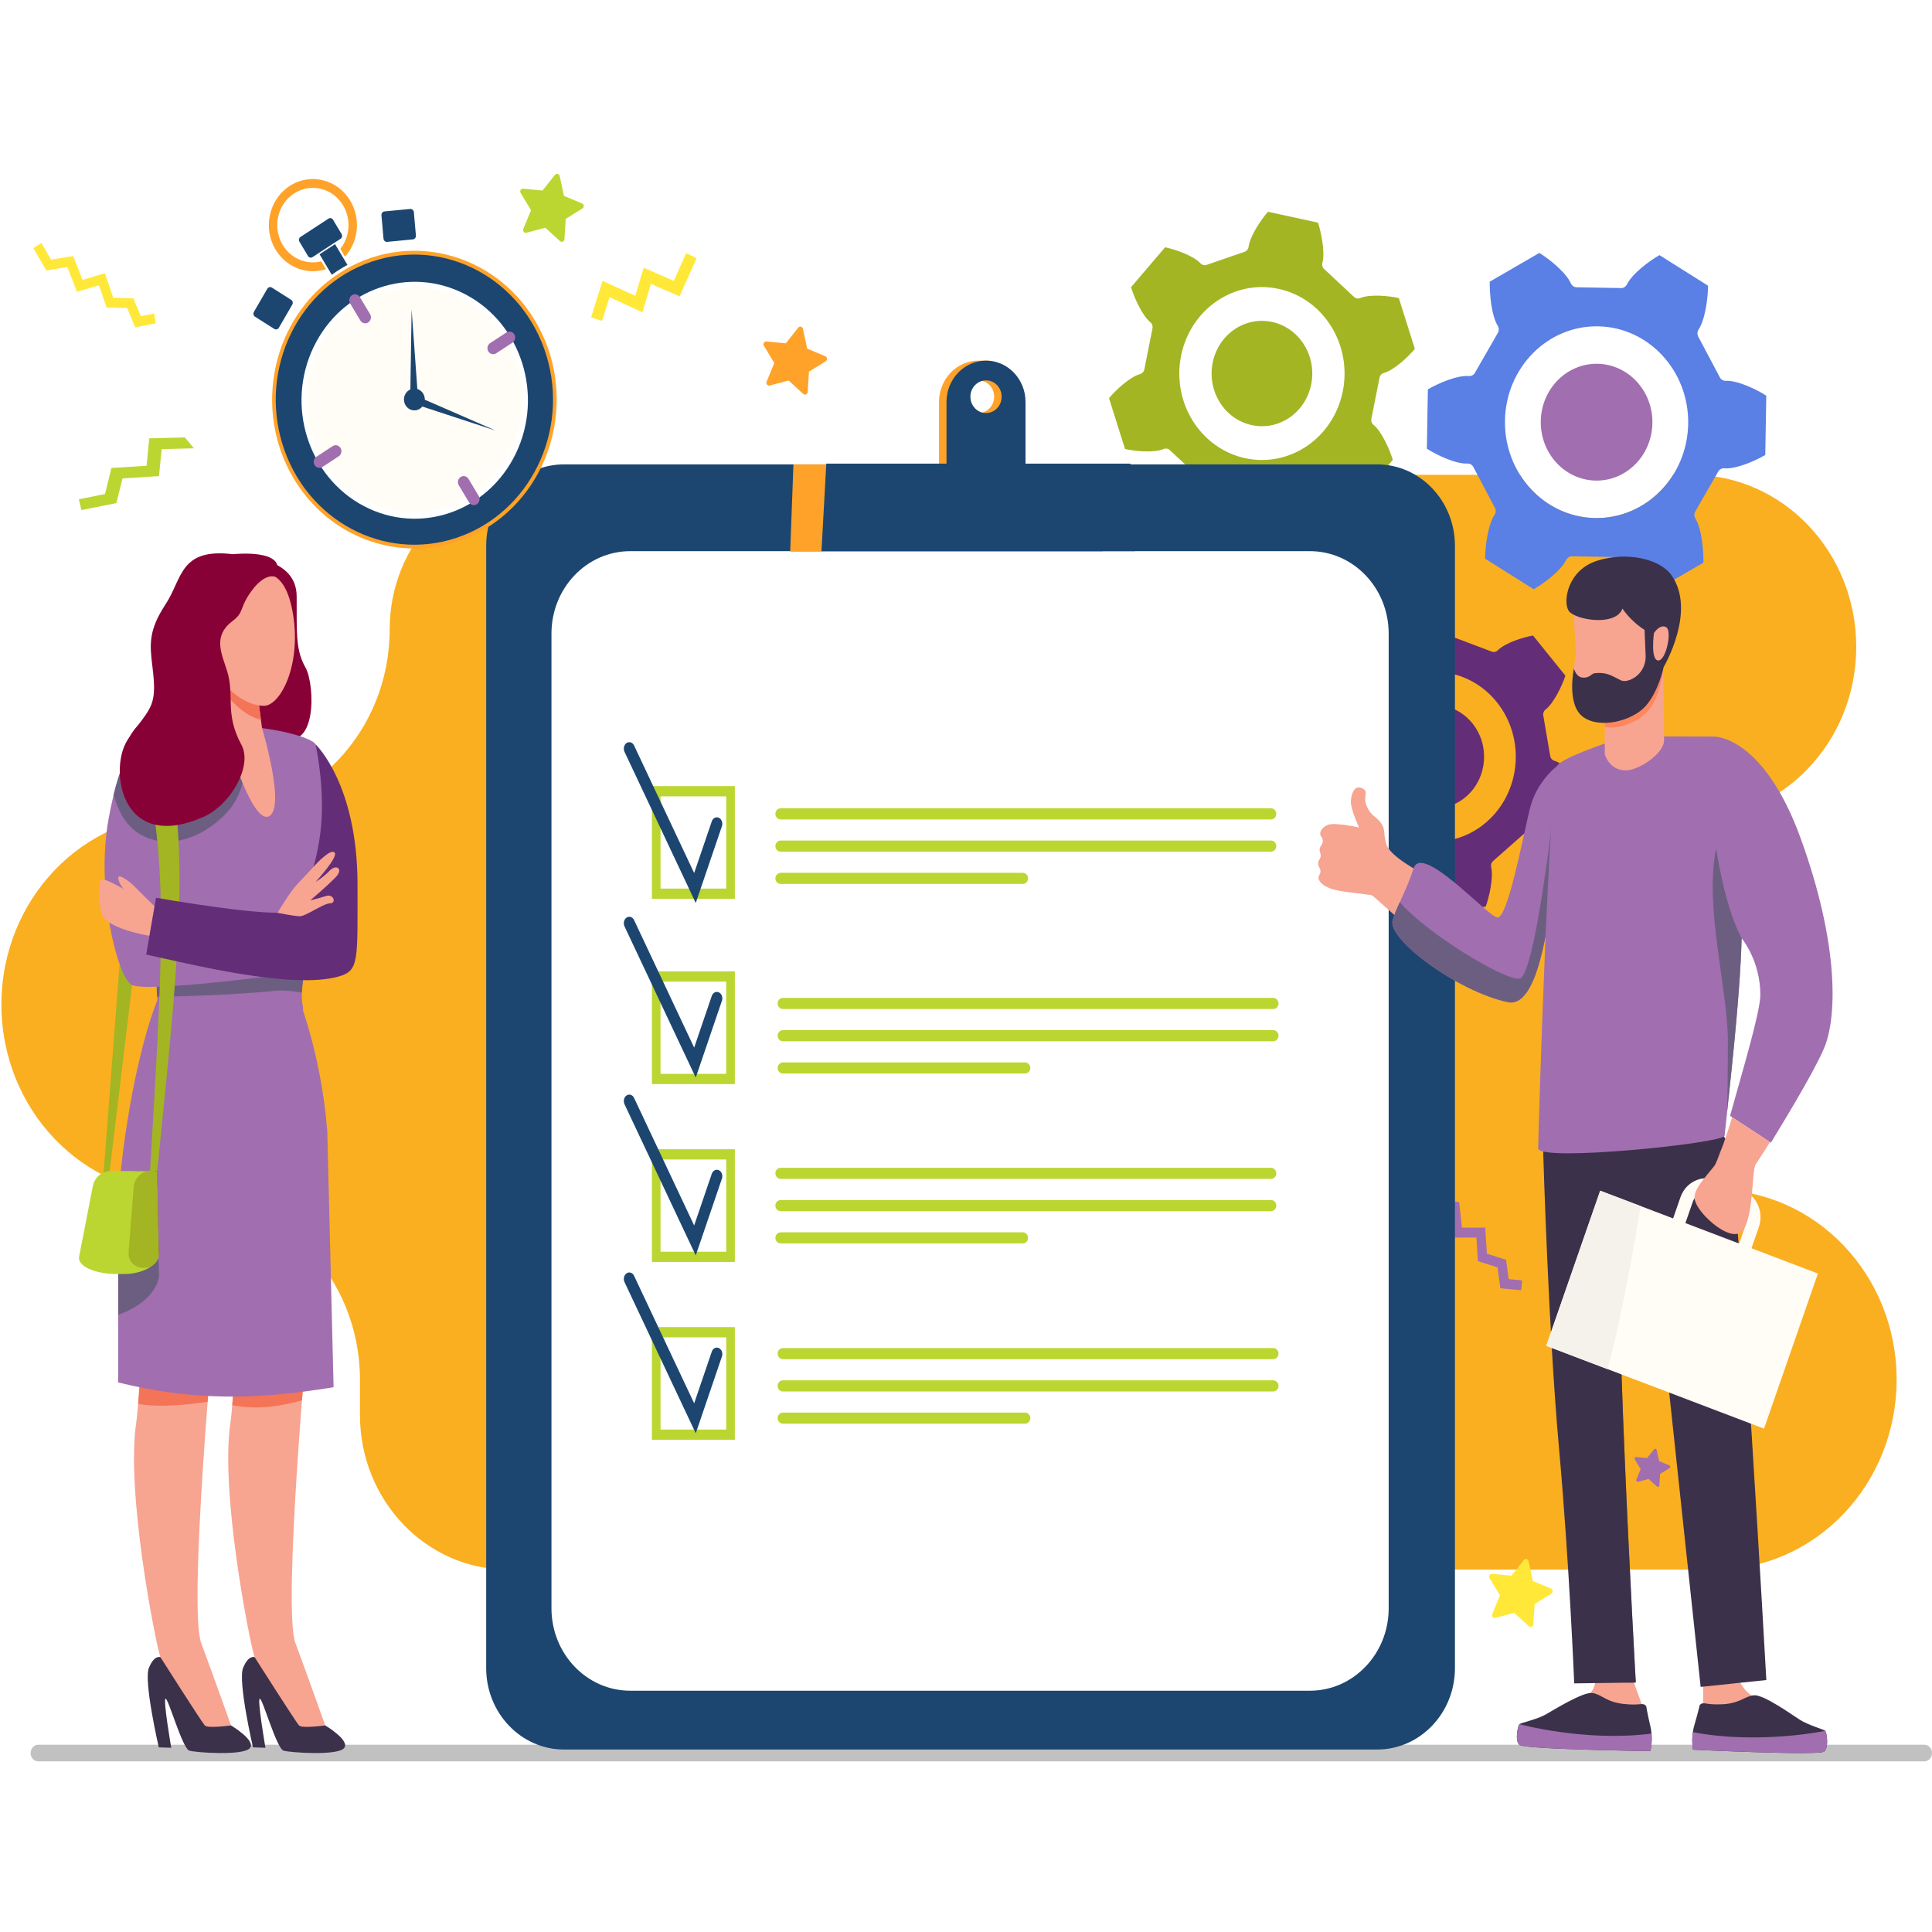 <svg width="1080" height="1080" viewBox="0 0 1080 1080" fill="none" xmlns="http://www.w3.org/2000/svg">
<rect x="0" y="0" width="1080" height="1080" fill="#333333" stroke="none"/>
<g clip-path="url(#clip0_272_1551)">
<rect width="1080" height="1080" fill="white"/>
<path d="M359.134 174.553L340.715 166.112L336.531 179.418L330.438 177.32L336.827 157.002L355.135 165.392L359.805 149.652L376.654 157L383.579 141.516L389.389 144.361L379.86 165.67L363.842 158.684L359.134 174.553Z" fill="#FFE838"/>
<path d="M880.319 564.448V550.697C880.319 501.042 898.268 457.771 945.724 457.771C996.492 457.771 1037.65 414.709 1037.65 361.589C1037.65 308.469 996.492 265.406 945.724 265.406H300.421C254.811 265.406 217.835 304.096 217.835 351.821C217.835 409.013 173.525 455.377 118.865 455.377H102.244C46.211 455.377 0.789 502.905 0.789 561.534C0.789 620.163 46.211 667.691 102.244 667.691C156.904 667.691 201.214 714.055 201.214 771.248V790.99C201.214 838.715 238.19 877.405 283.8 877.405H958.768C1014.8 877.405 1060.22 829.877 1060.22 771.248V771.145C1060.22 712.573 1014.84 665.091 958.867 665.091C904.153 665.09 880.319 621.698 880.319 564.448Z" fill="#FAAF20"/>
<path d="M547.002 201.594C534.804 201.594 524.914 211.941 524.914 224.705V259.324H569.088V224.705C569.088 213.216 562.177 201.594 551.543 201.594C550.322 201.594 548.22 201.594 547.002 201.594ZM547.002 230.9C542.181 230.9 538.273 226.812 538.273 221.767C538.273 216.723 542.181 212.635 547.002 212.635C551.822 212.635 555.73 216.724 555.73 221.767C555.729 226.812 551.822 230.9 547.002 230.9Z" fill="#FFA229"/>
<path d="M714.826 161.488C689.852 156.061 665.401 172.843 660.213 198.975C655.025 225.106 671.065 250.691 696.039 256.119C721.013 261.548 745.464 244.764 750.652 218.632C755.841 192.501 739.8 166.917 714.826 161.488Z" fill="white"/>
<path d="M943.69 236.953C944.19 207.36 921.669 182.946 893.386 182.423C865.103 181.899 841.771 205.466 841.27 235.059C840.77 264.652 863.293 289.066 891.575 289.589C919.858 290.113 943.19 266.546 943.69 236.953Z" fill="white"/>
<path d="M1075.72 975.32H21.375C19.013 975.32 17.098 977.403 17.098 979.972C17.098 982.541 19.013 984.623 21.375 984.623H1075.72C1078.08 984.623 1080 982.541 1080 979.972C1080 977.403 1078.08 975.32 1075.72 975.32Z" fill="#C1C1C1"/>
<path d="M866.583 422.64C866.795 423.88 867.663 424.888 868.818 425.238C874.489 426.954 882.116 434.614 885.551 438.98L876.02 466.6C870.712 467.663 860.166 468.457 854.757 465.988C853.654 465.485 852.371 465.68 851.451 466.492L834.588 481.375C833.668 482.186 833.269 483.477 833.556 484.7C834.971 490.695 832.445 501.437 830.549 506.732L802.923 511.907C799.388 507.628 793.459 498.47 792.798 492.332C792.663 491.082 791.86 490.016 790.728 489.589L769.978 481.749C768.848 481.323 767.578 481.605 766.71 482.478C762.455 486.758 752.302 489.839 746.971 490.769L728.876 468.322C730.65 462.981 735.265 453.028 740.014 449.36C740.981 448.613 741.462 447.352 741.25 446.113L737.363 423.391C737.151 422.153 736.282 421.144 735.127 420.795C729.456 419.078 721.83 411.418 718.395 407.053L727.926 379.432C733.234 378.369 743.779 377.575 749.189 380.044C750.292 380.547 751.575 380.352 752.495 379.541L769.358 364.657C770.278 363.846 770.678 362.554 770.389 361.333C768.975 355.337 771.501 344.594 773.397 339.299L801.023 334.125C804.557 338.403 810.487 347.562 811.149 353.699C811.283 354.95 812.086 356.015 813.217 356.443L833.968 364.281C835.099 364.709 836.367 364.426 837.234 363.554C841.49 359.274 851.644 356.192 856.975 355.263L875.07 377.709C873.295 383.051 868.681 393.004 863.932 396.672C862.964 397.419 862.484 398.68 862.696 399.918L866.583 422.64ZM823.1 404.369C813.258 392.159 795.82 390.611 784.153 400.909C772.484 411.207 771.004 429.453 780.846 441.662C790.688 453.871 808.126 455.42 819.794 445.121C831.463 434.824 832.943 416.578 823.1 404.369ZM836.65 392.409C820.496 372.37 791.875 369.828 772.723 386.731C753.572 403.635 751.141 433.581 767.295 453.621C783.45 473.66 812.071 476.202 831.224 459.298C850.375 442.396 852.805 412.449 836.65 392.409Z" fill="#642D78"/>
<path d="M756.952 166.023C757.865 166.876 759.167 167.113 760.303 166.633C765.875 164.28 776.585 165.4 781.958 166.638L790.912 195.028C787.299 199.369 779.33 206.94 773.514 208.519C772.329 208.841 771.418 209.841 771.169 211.096L766.601 234.105C766.352 235.36 766.806 236.656 767.77 237.446C772.505 241.319 776.933 251.584 778.594 257.072L759.574 279.381C754.174 278.278 743.925 274.842 739.709 270.361C738.85 269.447 737.566 269.123 736.404 269.524L715.077 276.889C713.913 277.291 713.067 278.351 712.896 279.62C712.057 285.847 705.775 294.991 702.064 299.241L674.089 293.161C672.302 287.716 670.021 276.709 671.622 270.649C671.948 269.414 671.576 268.088 670.661 267.235L653.902 251.592C652.988 250.739 651.687 250.502 650.552 250.982C644.979 253.335 634.269 252.216 628.896 250.978L619.941 222.588C623.554 218.247 631.523 210.676 637.339 209.096C638.525 208.775 639.436 207.775 639.685 206.519L644.253 183.51C644.502 182.256 644.048 180.959 643.082 180.17C638.349 176.297 633.921 166.033 632.26 160.545L651.28 138.235C656.68 139.338 666.929 142.775 671.145 147.255C672.004 148.168 673.287 148.494 674.45 148.092L695.778 140.727C696.941 140.325 697.787 139.264 697.958 137.995C698.797 131.77 705.078 122.624 708.79 118.375L736.765 124.456C738.551 129.9 740.833 140.907 739.232 146.967C738.906 148.202 739.278 149.527 740.193 150.38L756.952 166.023ZM711.151 179.981C695.935 176.673 681.038 186.899 677.877 202.82C674.717 218.741 684.49 234.328 699.706 237.635C714.921 240.943 729.818 230.718 732.979 214.797C736.139 198.875 726.367 183.287 711.151 179.981ZM714.822 161.492C689.848 156.064 665.396 172.847 660.208 198.978C655.021 225.11 671.06 250.695 696.034 256.123C721.008 261.551 745.46 244.767 750.648 218.636C755.837 192.505 739.796 166.921 714.822 161.492Z" fill="#A3B523"/>
<path d="M964.695 212.876C963.338 212.943 962.059 212.197 961.401 210.955L949.33 188.158C948.673 186.915 948.746 185.385 949.519 184.217C953.316 178.486 954.779 166.091 954.814 159.708L927.659 142.625C922.286 145.652 912.511 152.818 909.454 159.015C908.832 160.278 907.575 161.064 906.217 161.039L881.314 160.578C879.956 160.553 878.727 159.72 878.147 158.436C875.303 152.13 865.775 144.607 860.509 141.383L832.793 157.449C832.611 163.831 833.656 176.273 837.256 182.14C837.99 183.335 838.011 184.867 837.312 186.085L824.479 208.42C823.78 209.639 822.476 210.336 821.123 210.219C814.481 209.644 803.491 214.516 798.19 217.677L797.629 250.825C802.82 254.179 813.639 259.455 820.296 259.126C821.653 259.059 822.933 259.805 823.591 261.047L835.661 283.844C836.319 285.087 836.245 286.617 835.471 287.785C831.675 293.515 830.211 305.91 830.177 312.295L857.332 329.376C862.705 326.349 872.481 319.183 875.536 312.987C876.158 311.724 877.416 310.938 878.773 310.963L903.677 311.424C905.034 311.449 906.264 312.281 906.844 313.566C909.689 319.872 919.216 327.395 924.483 330.618L952.199 314.552C952.38 308.17 951.336 295.729 947.736 289.862C947.002 288.666 946.979 287.134 947.68 285.916L960.512 263.581C961.212 262.363 962.516 261.666 963.868 261.782C970.51 262.357 981.501 257.485 986.802 254.325L987.363 221.177C982.17 217.822 971.352 212.547 964.695 212.876ZM943.705 236.949C943.204 266.542 919.873 290.108 891.59 289.584C863.308 289.061 840.785 264.647 841.285 235.054C841.785 205.461 865.117 181.895 893.401 182.418C921.683 182.942 944.205 207.356 943.705 236.949Z" fill="#5A7FE5"/>
<path d="M893.054 203.357C875.822 203.038 861.607 217.396 861.302 235.425C860.996 253.455 874.718 268.329 891.95 268.648C909.181 268.967 923.397 254.609 923.702 236.579C924.006 218.549 910.284 203.675 893.054 203.357Z" fill="#A16EB0"/>
<path d="M75.576 182.964L71.052 172.184L59.581 171.921L55.327 159.462L43.026 163.124L37.622 149.256L25.898 151.166L18.613 138.713L23.118 135.828L28.564 145.139L40.937 143.123L46.131 156.454L58.638 152.731L63.332 166.479L74.534 166.737L78.727 176.728L86.117 175.288L87.084 180.72L75.576 182.964Z" fill="#FFE838"/>
<path d="M838.708 720.152L837.144 708.493L826.171 704.987L825.304 691.789L812.514 691.825L810.904 676.944L799.124 675.459L795.336 661.406L800.42 659.906L803.251 670.413L815.682 671.981L817.23 686.285L830.234 686.248L831.191 700.812L841.907 704.237L843.356 715.043L850.843 715.751L850.367 721.256L838.708 720.152Z" fill="#A16EB0"/>
<path d="M926.213 830.97L921.613 826.756L915.688 828.331C915.012 828.51 914.433 827.803 914.708 827.133L917.117 821.254L913.854 815.844C913.482 815.228 913.947 814.433 914.64 814.499L920.729 815.08L924.636 810.161C925.082 809.601 925.948 809.818 926.102 810.529L927.456 816.766L933.134 819.136C933.781 819.406 933.851 820.335 933.253 820.708L928.002 823.983L927.603 830.367C927.559 831.092 926.737 831.449 926.213 830.97Z" fill="#A16EB0"/>
<path d="M313.042 134.8L304.849 127.295L294.297 130.101C293.094 130.421 292.064 129.159 292.553 127.967L296.843 117.495L291.031 107.861C290.369 106.763 291.197 105.348 292.432 105.466L303.276 106.499L310.237 97.738C311.03 96.74 312.572 97.126 312.847 98.392L315.259 109.502L325.372 113.722C326.524 114.203 326.649 115.857 325.584 116.522L316.231 122.355L315.521 133.724C315.439 135.019 313.975 135.655 313.042 134.8Z" fill="#BBD631"/>
<path d="M449.03 220.213L440.838 212.707L430.285 215.513C429.083 215.833 428.052 214.571 428.541 213.379L432.831 202.908L427.019 193.273C426.357 192.176 427.186 190.761 428.42 190.879L439.264 191.912L446.225 183.152C447.018 182.154 448.56 182.54 448.835 183.806L451.246 194.916L461.36 199.137C462.512 199.618 462.638 201.271 461.572 201.936L452.219 207.769L451.508 219.138C451.428 220.432 449.963 221.068 449.03 220.213Z" fill="#FFA229"/>
<path d="M854.683 909.112L846.491 901.607L835.938 904.413C834.736 904.732 833.705 903.471 834.194 902.279L838.484 891.807L832.672 882.173C832.01 881.075 832.837 879.659 834.072 879.778L844.916 880.812L851.877 872.05C852.67 871.053 854.212 871.439 854.487 872.704L856.899 883.815L867.013 888.035C868.166 888.515 868.291 890.169 867.225 890.833L857.872 896.667L857.161 908.036C857.081 909.332 855.615 909.967 854.683 909.112Z" fill="#FFE838"/>
<path d="M103.339 244.516L83.449 245.033L81.925 260.362L62.316 261.587L58.682 276.174L44.074 279.071L45.495 285.125L65.032 281.251L68.476 267.427L88.875 266.154L90.373 251.077L108.398 250.609L103.339 244.516Z" fill="#BBD631"/>
<path d="M813.323 305.117V932.473C813.323 957.614 793.844 977.996 769.816 977.996H315.289C291.261 977.996 271.781 957.614 271.781 932.473V305.117C271.781 279.975 291.261 259.594 315.289 259.594H769.816C793.844 259.594 813.323 279.975 813.323 305.117Z" fill="#1C4670"/>
<path d="M776.28 354.188V899.032C776.28 924.485 756.56 945.119 732.235 945.119H352.315C327.989 945.119 308.27 924.485 308.27 899.032V354.188C308.27 328.735 327.989 308.102 352.315 308.102H732.235C756.56 308.101 776.28 328.735 776.28 354.188Z" fill="white"/>
<path d="M364.418 502.453H410.789V439.437H364.418V502.453Z" fill="#BBD631"/>
<path d="M405.965 496.724V445.164H369.254V496.724H405.965Z" fill="white"/>
<path d="M350.287 415.337C351.762 414.359 353.625 414.985 354.449 416.734L388.042 488.029L397.885 459.151C398.519 457.293 400.301 456.395 401.867 457.147C403.434 457.898 404.19 460.013 403.556 461.87L388.928 504.785L349.107 420.274C348.284 418.524 348.812 416.314 350.287 415.337Z" fill="#1C4670"/>
<path d="M364.418 606.023H410.789V543.008H364.418V606.023Z" fill="#BBD631"/>
<path d="M405.953 600.295V548.734H369.242V600.295H405.953Z" fill="white"/>
<path d="M350.287 512.931C351.762 511.952 353.625 512.579 354.449 514.328L388.042 585.622L397.885 556.744C398.519 554.887 400.301 553.988 401.867 554.74C403.434 555.491 404.19 557.606 403.556 559.464L388.928 602.379L349.107 517.867C348.284 516.118 348.812 513.909 350.287 512.931Z" fill="#1C4670"/>
<path d="M364.418 705.445H410.789V642.429H364.418V705.445Z" fill="#BBD631"/>
<path d="M405.965 699.716V648.156H369.254V699.716H405.965Z" fill="white"/>
<path d="M350.287 612.353C351.762 611.374 353.625 612.001 354.449 613.75L388.042 685.044L397.885 656.165C398.519 654.308 400.301 653.409 401.867 654.162C403.434 654.913 404.19 657.028 403.556 658.885L388.928 701.8L349.107 617.288C348.284 615.54 348.812 613.33 350.287 612.353Z" fill="#1C4670"/>
<path d="M364.418 804.867H410.789V741.85H364.418V804.867Z" fill="#BBD631"/>
<path d="M405.965 799.138V747.578H369.254V799.138H405.965Z" fill="white"/>
<path d="M350.287 711.774C351.762 710.796 353.625 711.423 354.449 713.172L388.042 784.466L397.885 755.588C398.519 753.731 400.301 752.833 401.867 753.584C403.434 754.336 404.19 756.45 403.556 758.308L388.928 801.223L349.107 716.711C348.284 714.962 348.812 712.752 350.287 711.774Z" fill="#1C4670"/>
<path d="M710.482 458.061H436.413C434.772 458.061 433.441 456.669 433.441 454.953C433.441 453.235 434.772 451.844 436.413 451.844H710.483C712.123 451.844 713.454 453.235 713.454 454.953C713.453 456.67 712.123 458.061 710.482 458.061Z" fill="#BBD631"/>
<path d="M710.482 476.093H436.413C434.772 476.093 433.441 474.701 433.441 472.984C433.441 471.267 434.772 469.875 436.413 469.875H710.483C712.123 469.875 713.454 471.267 713.454 472.984C713.453 474.701 712.123 476.093 710.482 476.093Z" fill="#BBD631"/>
<path d="M571.724 487.914H436.541C434.989 487.914 433.603 489.101 433.455 490.718C433.286 492.572 434.676 494.132 436.413 494.132H571.723C573.364 494.132 574.694 492.74 574.694 491.023C574.694 489.306 573.365 487.914 571.724 487.914Z" fill="#BBD631"/>
<path d="M711.735 564.045H437.666C436.026 564.045 434.695 562.653 434.695 560.936C434.695 559.219 436.026 557.828 437.666 557.828H711.735C713.376 557.828 714.706 559.219 714.706 560.936C714.706 562.653 713.376 564.045 711.735 564.045Z" fill="#BBD631"/>
<path d="M711.735 582.078H437.666C436.026 582.078 434.695 580.686 434.695 578.969C434.695 577.251 436.026 575.859 437.666 575.859H711.735C713.376 575.859 714.706 577.251 714.706 578.969C714.706 580.686 713.376 582.078 711.735 582.078Z" fill="#BBD631"/>
<path d="M572.978 593.898H437.795C436.243 593.898 434.857 595.085 434.709 596.702C434.54 598.557 435.93 600.117 437.667 600.117H572.977C574.617 600.117 575.948 598.725 575.948 597.007C575.949 595.291 574.619 593.898 572.978 593.898Z" fill="#BBD631"/>
<path d="M710.482 659.015H436.413C434.772 659.015 433.441 657.622 433.441 655.906C433.441 654.188 434.772 652.797 436.413 652.797H710.483C712.123 652.797 713.454 654.188 713.454 655.906C713.453 657.622 712.123 659.015 710.482 659.015Z" fill="#BBD631"/>
<path d="M710.482 677.047H436.413C434.772 677.047 433.441 675.655 433.441 673.937C433.441 672.221 434.772 670.828 436.413 670.828H710.483C712.123 670.828 713.454 672.221 713.454 673.937C713.453 675.655 712.123 677.047 710.482 677.047Z" fill="#BBD631"/>
<path d="M571.724 688.867H436.541C434.989 688.867 433.603 690.054 433.455 691.67C433.286 693.525 434.676 695.085 436.413 695.085H571.723C573.364 695.085 574.694 693.694 574.694 691.976C574.694 690.259 573.365 688.867 571.724 688.867Z" fill="#BBD631"/>
<path d="M711.735 759.789H437.666C436.026 759.789 434.695 758.397 434.695 756.679C434.695 754.962 436.026 753.57 437.666 753.57H711.735C713.376 753.57 714.706 754.962 714.706 756.679C714.706 758.397 713.376 759.789 711.735 759.789Z" fill="#BBD631"/>
<path d="M711.735 777.827H437.666C436.026 777.827 434.695 776.435 434.695 774.718C434.695 773.001 436.026 771.609 437.666 771.609H711.735C713.376 771.609 714.706 773.001 714.706 774.718C714.706 776.435 713.376 777.827 711.735 777.827Z" fill="#BBD631"/>
<path d="M572.978 789.641H437.795C436.243 789.641 434.857 790.828 434.709 792.444C434.54 794.298 435.93 795.858 437.667 795.858H572.977C574.617 795.858 575.948 794.466 575.948 792.749C575.949 791.032 574.619 789.641 572.978 789.641Z" fill="#BBD631"/>
<path d="M441.73 308.365H616.473L614.666 259.594H443.537L441.73 308.365Z" fill="#FFA229"/>
<path d="M634.605 308.103H459.211L461.895 259.164H631.921L634.605 308.103Z" fill="#1C4670"/>
<path d="M551.193 201.594C538.995 201.594 529.105 211.941 529.105 224.705V259.324H573.28V224.705C573.28 211.941 563.391 201.594 551.193 201.594ZM551.193 230.9C546.372 230.9 542.465 226.812 542.465 221.767C542.465 216.723 546.372 212.635 551.193 212.635C556.014 212.635 559.921 216.724 559.921 221.767C559.92 226.812 556.013 230.9 551.193 230.9Z" fill="#1C4670"/>
<path d="M273.826 293.99C236.628 318.322 187.446 306.454 164.191 267.533C140.936 228.611 152.28 177.15 189.477 152.818C226.675 128.485 275.857 140.354 299.112 179.275C322.367 218.196 311.023 269.657 273.826 293.99Z" fill="#FFA229"/>
<path d="M258.892 299.303C298.952 283.554 319.226 236.807 304.175 194.89C289.124 152.973 244.448 131.76 204.387 147.508C164.327 163.257 144.053 210.004 159.104 251.921C174.155 293.838 218.831 315.051 258.892 299.303Z" fill="#1C4670"/>
<path d="M288.371 253.477C304.062 220.805 291.47 181.01 260.245 164.592C229.021 148.174 190.989 161.351 175.298 194.022C159.607 226.694 172.199 266.489 203.423 282.907C234.648 299.325 272.68 286.149 288.371 253.477Z" fill="white"/>
<path d="M263.463 276.648C235.419 294.992 198.341 286.044 180.809 256.7C163.277 227.357 171.828 188.56 199.872 170.215C227.915 151.87 264.994 160.819 282.527 190.162C300.059 219.506 291.507 258.303 263.463 276.648Z" fill="#FFFDF5"/>
<path d="M185.961 249.391L176.855 255.348C175.358 256.327 174.902 258.396 175.837 259.962C176.773 261.527 178.751 262.005 180.247 261.026L189.353 255.069C190.85 254.09 191.306 252.021 190.371 250.455C189.435 248.889 187.456 248.413 185.961 249.391Z" fill="#A16EB0"/>
<path d="M257.491 266.649C255.994 267.628 255.539 269.698 256.474 271.263L262.167 280.792C263.103 282.357 265.081 282.835 266.577 281.856C268.073 280.876 268.53 278.807 267.594 277.241L261.901 267.713C260.966 266.148 258.988 265.67 257.491 266.649Z" fill="#A16EB0"/>
<path d="M283.094 185.852L273.988 191.809C272.492 192.788 272.035 194.858 272.97 196.423C273.906 197.988 275.884 198.465 277.38 197.487L286.487 191.53C287.984 190.551 288.439 188.481 287.505 186.916C286.568 185.35 284.59 184.874 283.094 185.852Z" fill="#A16EB0"/>
<path d="M196.76 165.017C195.265 165.996 194.808 168.065 195.744 169.63L201.437 179.158C202.372 180.724 204.35 181.201 205.846 180.222C207.342 179.243 207.799 177.174 206.864 175.608L201.171 166.08C200.235 164.514 198.256 164.037 196.76 165.017Z" fill="#A16EB0"/>
<path d="M214.388 133.438L213.234 120.318C213.14 119.241 213.898 118.288 214.926 118.189L229.31 116.805C230.339 116.706 231.25 117.499 231.345 118.575L232.498 131.695C232.592 132.773 231.834 133.726 230.804 133.826L216.424 135.209C215.394 135.308 214.483 134.515 214.388 133.438Z" fill="#1C4670"/>
<path d="M162.754 167.599L151.986 160.769C151.103 160.208 149.952 160.503 149.417 161.427L141.927 174.351C141.392 175.275 141.674 176.479 142.558 177.04L153.325 183.87C154.209 184.431 155.361 184.136 155.897 183.211L163.384 170.289C163.92 169.365 163.638 168.159 162.754 167.599Z" fill="#1C4670"/>
<path d="M174.69 143.739C173.839 144.297 172.713 144.025 172.18 143.133L167.375 135.09C166.842 134.198 167.101 133.021 167.952 132.464L183.638 122.203C184.489 121.646 185.614 121.918 186.148 122.81L190.952 130.852C191.485 131.745 191.226 132.922 190.374 133.479L174.69 143.739Z" fill="#1C4670"/>
<path d="M179.595 146.094C171.486 148.149 162.688 144.704 158.023 136.895C152.194 127.138 155.027 114.283 164.353 108.182C173.677 102.082 185.964 105.047 191.794 114.805C196.46 122.615 195.572 132.406 190.253 139.132L192.858 143.493C200.326 135.173 201.841 122.312 195.793 112.189C188.593 100.14 173.368 96.465 161.853 103.998C150.336 111.531 146.825 127.462 154.024 139.511C160.073 149.634 171.786 153.84 182.205 150.461L179.595 146.094Z" fill="#FFA229"/>
<path d="M188.644 151.408C190.475 150.211 192.333 149.1 194.215 148.073L187.283 136.469L178.617 142.136L185.465 153.596C186.503 152.845 187.563 152.115 188.644 151.408Z" fill="#1C4670"/>
<path d="M236.593 220.073C238.301 222.933 237.471 226.699 234.738 228.487C232.006 230.275 228.406 229.406 226.697 226.546C224.988 223.687 225.818 219.92 228.551 218.132C231.284 216.345 234.884 217.214 236.593 220.073Z" fill="#1C4670"/>
<path d="M230.092 173L233.707 223.219C233.798 224.484 232.891 225.587 231.683 225.682C230.473 225.777 229.419 224.828 229.329 223.564C229.314 223.365 229.291 225.61 230.092 173Z" fill="#1C4670"/>
<path d="M277.091 240.708L231.161 225.654C230.004 225.275 229.359 223.986 229.722 222.776C230.084 221.565 231.317 220.89 232.473 221.27C232.655 221.329 230.67 220.477 277.091 240.708Z" fill="#1C4670"/>
<path d="M233.664 221.986C234.362 223.154 234.023 224.693 232.906 225.423C231.79 226.154 230.319 225.799 229.62 224.631C228.923 223.462 229.262 221.923 230.378 221.192C231.495 220.462 232.966 220.817 233.664 221.986Z" fill="#1C4670"/>
<path d="M891.819 937.509C891.819 937.509 892.985 945.737 884.537 950.005C876.09 954.272 868.516 958.539 868.516 963.416C868.516 968.293 920.948 966.463 920.948 963.416C920.948 960.368 911.044 934.461 911.044 934.461L891.819 937.509Z" fill="#F7A491"/>
<path d="M952.117 938.728V956.101C952.117 956.101 971.343 969.817 989.112 969.817C989.112 969.817 1003.38 970.351 1003.38 966.426C1003.38 962.502 993.455 955.333 981.448 949.184C969.442 943.034 969.977 928.875 969.977 928.875L952.117 932.023V938.728Z" fill="#F7A491"/>
<path d="M966.696 641.737C961.015 611.868 861.359 621.594 862.701 645.395C862.701 645.395 865.614 744.267 871.44 808.882C877.265 873.498 879.994 941.023 879.994 941.023L914.425 940.552C914.425 940.552 900.385 692.802 907.243 685.628C909.202 683.577 911.339 682.748 913.39 682.61C918.637 682.257 923.156 686.497 923.85 691.949L950.671 942.99L987.396 939.147C987.396 939.147 972.378 671.607 966.696 641.737Z" fill="#3B314A"/>
<path opacity="0.53" d="M901.852 849.106C904.128 888.4 906.778 918.284 909.562 940.616L914.418 940.549C914.418 940.549 900.377 692.8 907.236 685.625C907.236 685.625 894.908 729.204 901.852 849.106Z" fill="#3B314A"/>
<path d="M920.207 953.617C920.207 953.617 920.885 957.853 922.581 965.068C924.276 972.284 922.581 978.872 922.581 978.872C922.581 978.872 852.055 977.93 849.343 975.421C846.631 972.911 848.58 964.519 849.343 963.813C850.105 963.107 859.175 961.146 863.923 958.48C868.67 955.814 884.944 945.618 890.2 946.402C895.456 947.186 897.66 951.422 907.662 952.519C917.664 953.617 917.833 951.421 920.207 953.617Z" fill="#3B314A"/>
<path d="M849.343 975.42C852.055 977.93 922.581 978.871 922.581 978.871C922.581 978.871 923.693 974.548 923.215 969.071C886.095 973.876 849.343 963.812 849.343 963.812C848.58 964.518 846.631 972.91 849.343 975.42Z" fill="#A16EB0"/>
<path d="M950.18 953.027C950.18 953.027 949.265 957.212 947.167 964.312C945.07 971.41 946.391 978.092 946.391 978.092C946.391 978.092 1016.85 981.491 1019.7 979.153C1022.55 976.814 1021.07 968.317 1020.35 967.565C1019.63 966.814 1010.68 964.298 1006.09 961.345C1001.51 958.391 985.831 947.211 980.541 947.67C975.25 948.13 972.812 952.222 962.765 952.703C952.719 953.183 952.674 950.98 950.18 953.027Z" fill="#3B314A"/>
<path d="M1019.7 979.151C1016.85 981.49 946.391 978.09 946.391 978.09C946.391 978.09 945.524 973.706 946.31 968.267C983.095 975.348 1020.35 967.562 1020.35 967.562C1021.07 968.315 1022.55 976.813 1019.7 979.151Z" fill="#A16EB0"/>
<path d="M738.728 467.852C738.625 467.715 738.522 467.574 738.422 467.432C737.289 465.819 738.416 462.693 742.228 461.115C746.04 459.536 759.731 462.552 759.731 462.552C759.731 462.552 755.102 452.652 755.142 448.285C755.181 443.918 757.164 438.508 761.429 440.646C765.695 442.784 761.532 444.723 763.97 450.527C766.409 456.33 769.221 456.154 771.94 460.023C774.661 463.892 773.039 464.779 774.91 471.741C776.781 478.703 793.868 487.447 793.868 487.447L810.541 499.187C810.541 499.187 797.669 526.692 793.439 523.622C789.209 520.553 767.529 500.55 766.848 500.441C755.397 498.615 744.909 498.712 739.467 494.408C736.569 492.117 736.767 490.261 737.585 489.025C738.36 487.856 738.344 486.315 737.618 485.113C736.373 483.053 736.848 481.447 737.612 480.367C738.352 479.323 738.517 477.953 738.024 476.76C737.284 474.964 737.866 473.464 738.702 472.371C739.715 471.049 739.729 469.183 738.728 467.852Z" fill="#F7A491"/>
<path d="M871.443 427.375C871.443 427.375 859.154 435.871 855.165 452.227C851.175 468.583 842.735 513.779 836.99 512.863C831.246 511.947 794.874 471.086 790.209 485.413C785.767 499.056 781.055 505.931 778.494 514.402C775.309 524.936 814.623 554.159 842.95 560.234C871.278 566.308 871.443 427.375 871.443 427.375Z" fill="#A16EB0"/>
<path d="M782.511 504.321C797.844 522.041 840.991 548.122 849.35 547.076C859.138 545.85 871.438 427.417 871.443 427.375C871.413 454.231 868.31 565.711 842.847 560.212C814.527 554.088 775.313 524.923 778.495 514.402C779.533 510.965 780.926 507.791 782.511 504.321Z" fill="#6C5E81"/>
<path d="M1006.68 468.892C985.721 411.002 958.207 411.756 958.207 411.756L908.872 411.625C908.872 411.625 876.12 422.075 871.064 427.366C866.007 432.657 859.859 634 859.859 641.894C859.859 649.789 963.652 639.036 964.065 634.898C966.392 611.563 972.728 558.947 973.58 524.491C973.637 524.558 984.045 536.921 984.045 556.165C984.045 565.595 973.903 599.298 967.118 623.761L989.947 638.751C1001.9 619.248 1016.87 593.95 1020.51 583.794C1026.8 566.251 1027.63 526.781 1006.68 468.892Z" fill="#A16EB0"/>
<path d="M929.669 367.914C929.669 367.914 930.234 404.552 930.234 413.712C930.234 421.421 916.163 430.437 909.172 430.644C899.499 430.929 897.086 421.608 897.086 421.608V386.866L929.669 367.914Z" fill="#F7A491"/>
<path d="M897.086 406.426V392.006L912.995 382.753C913.3 382.629 913.604 382.492 913.907 382.333C914.536 382.001 915.125 381.618 915.677 381.193L929.669 373.055C929.669 373.055 929.676 373.437 929.686 374.124C929.675 374.196 929.669 374.235 929.669 374.235C929.669 374.235 928.5 387.771 922.251 396.2C917.222 402.982 905.884 407.939 897.086 406.426Z" fill="#FE875E"/>
<path d="M923.659 326.799C923.659 326.799 932.283 349.543 929.567 366.511C926.852 383.478 898.581 404 887.078 396.364C875.576 388.729 880.655 369.546 880.929 365.079C881.204 360.613 877.931 339.812 882.315 332.719C886.699 325.628 916.609 319.2 923.659 326.799Z" fill="#F7A491"/>
<path d="M893.021 313.387C909.768 308.184 927.973 312.579 934.29 321.445C948.6 341.528 929.994 372.87 929.994 372.87C929.994 372.87 927.212 386.667 919.746 394.87C912.28 403.074 894.178 407.658 884.861 400.698C875.545 393.738 879.831 373.695 879.831 373.695C879.831 373.695 880.935 378.534 884.817 378.796C888.7 379.058 889.597 376.534 891.373 376.335C897.837 375.616 900.491 377.477 905.891 380.216C907.511 381.037 909.449 380.764 911.368 379.979C916.907 377.714 920.169 372.222 919.926 366.476L919.316 352.097C911.273 347.069 906.963 340.183 906.963 340.183C903.266 350.488 880.017 346.521 876.822 341.318C873.627 336.116 876.273 318.591 893.021 313.387Z" fill="#3B314A"/>
<path d="M924.552 353.909C924.552 353.909 927.831 348.662 931.37 350.577C934.91 352.49 931.295 369.507 926.917 369.211C922.539 368.916 924.552 353.909 924.552 353.909Z" fill="#F7A491"/>
<path d="M864.373 752.306L986.09 798.625L1016.23 711.91L894.514 665.591L864.373 752.306Z" fill="#FFFDF5"/>
<path d="M898.596 765.365L864.383 752.345L894.523 665.633L917.101 674.224C913.965 693.766 906.724 736.183 898.596 765.365Z" fill="#F4F2EA"/>
<path d="M932.473 689.149L939.346 691.765L946.26 671.875C947.79 667.474 952.453 665.197 956.659 666.798L971.479 672.438C975.684 674.038 977.86 678.918 976.331 683.318L969.419 703.208L976.291 705.823L983.205 685.933C986.112 677.568 981.974 668.287 973.98 665.246L959.16 659.606C951.165 656.564 942.296 660.894 939.389 669.258L932.473 689.149Z" fill="#FFFDF5"/>
<path d="M968.249 624.5C967.183 628.346 964.148 637.961 961.636 643.975C960.737 646.126 959.532 650.257 958.09 652.056C952.362 659.196 946.062 665.619 947.427 670.906C949.397 678.535 964.836 692.305 971.885 689.467C980.771 685.889 978.855 655.011 981.447 650.895C984.347 646.291 984.733 646.065 989.428 638.408L968.249 624.5Z" fill="#F7A491"/>
<path d="M965.881 581.985C965.881 552.733 952.623 507.274 959.318 474.312C959.318 474.312 964.043 506.862 973.577 524.486C972.865 553.258 968.33 594.688 965.498 621.163C965.664 613.515 965.881 600.058 965.881 581.985Z" fill="#6C5E81"/>
<path d="M134.231 310.736C137.383 311.428 165.837 311.761 165.837 333.416C165.837 355.072 165.426 363.68 170.773 373.15C176.121 382.62 177.611 422.672 155.18 411.286C149.179 408.24 153.321 430.829 153.321 430.829C153.321 430.829 114.826 448.908 104.131 444.173C93.435 439.438 76.98 450.2 76.98 450.2C76.98 450.2 60.616 422.797 76.98 405.675C93.344 388.552 91.378 389.938 91.378 370.569C91.378 351.199 94.669 356.795 102.485 345.173C110.301 333.55 114.902 306.493 134.231 310.736Z" fill="#880136"/>
<path d="M57.879 656.229L71.192 482L81.726 485.27L61.121 656.229H57.879Z" fill="#A3B523"/>
<path d="M172.401 739.736C172.401 739.736 157.789 898.787 165.146 918.514C172.503 938.242 184.515 972.148 184.515 972.148H171.001L143.383 933.755C143.383 933.755 144.046 931.987 141.747 924.289C139.448 916.591 122.894 833.835 128.871 794.862C130.568 783.805 132.67 730.539 137.87 721.519C150.998 698.745 172.401 728.236 172.401 739.736Z" fill="#F7A491"/>
<path d="M142.331 926.366C142.331 926.366 138.922 924.904 135.891 932.365C132.861 939.827 141.422 976.791 141.422 976.791L148.387 977.019C148.387 977.019 143.649 949.602 145.254 949.602C146.858 949.602 154.612 977.508 158.533 978.628C162.456 979.746 188.217 981.519 192.228 977.321C196.239 973.124 181.804 964.524 181.804 964.524C181.804 964.524 168.858 966.331 167.164 964.559C165.47 962.786 142.331 926.366 142.331 926.366Z" fill="#3B314A"/>
<path d="M119.736 739.736C119.736 739.736 105.125 898.787 112.482 918.514C119.84 938.242 131.852 972.148 131.852 972.148H118.336L90.719 933.755C90.719 933.755 91.382 931.987 89.082 924.289C86.783 916.591 70.229 833.835 76.208 794.862C77.903 783.805 80.006 730.539 85.206 721.519C98.335 698.745 119.736 728.236 119.736 739.736Z" fill="#F7A491"/>
<path d="M79.483 756.395C86.755 755.054 101.89 752.283 118.889 749.281C118.206 757.147 117.179 769.304 116.073 783.595C108.033 784.852 90.049 787.128 77.219 784.783C77.848 777.07 78.572 766.631 79.483 756.395Z" fill="#F47458"/>
<path d="M133.072 746.799C147.017 744.387 161.107 742.039 172.342 740.352C172.036 743.73 170.52 760.597 168.8 782.76C164.95 783.905 160.076 785.053 154.036 785.972C144.324 787.45 135.853 786.669 129.82 785.523C130.661 775.355 131.669 760.042 133.072 746.799Z" fill="#F47458"/>
<path d="M66.09 772.824C66.09 740.048 66.09 691.92 66.09 677.789C66.09 652.769 75.287 587.001 90 554.283C104.715 521.566 165.412 554.283 165.412 554.283C165.412 554.283 179.269 586.103 182.948 632.292L186.476 775.469C142.742 782.579 108.529 783.135 66.09 772.824Z" fill="#A16EB0"/>
<path d="M66.09 691.809L87.823 683.414L88.927 713.11C88.927 713.11 88.573 726.807 66.09 734.987V691.809Z" fill="#6C5E81"/>
<path d="M176.368 416.05C177.815 418.74 186.586 441.468 184.302 465.607C180.89 501.674 165.879 547.477 169.185 561.888C174.703 585.945 91.881 589.558 88.013 559.154C86.638 548.337 89.324 521.282 86.891 496.8C83.027 457.926 74.192 419.655 75.829 418.605C112.086 395.336 172.963 409.714 176.368 416.05Z" fill="#A16EB0"/>
<path d="M136.824 424.458C136.824 424.458 138.811 441.7 126.285 454.806C115.215 466.389 98.438 474.13 83.357 468.702C79.305 441.315 74.596 419.396 75.829 418.605C86.107 412.008 98.364 408.438 110.73 406.852L138.861 408.759L136.824 424.458Z" fill="#6C5E81"/>
<path d="M171.752 533.888C170.147 542.105 168.985 549.314 168.752 554.846C163.327 553.919 157.639 553.356 153.246 553.901C143.802 555.073 106.777 557.272 87.807 557.069C87.462 552.354 87.604 545.543 87.76 537.607L160.796 526.273L171.752 533.888Z" fill="#6C5E81"/>
<path d="M75.824 418.61C75.824 418.61 67.926 418.128 60.684 457.822C53.442 497.516 65.556 546.232 73.638 550.562C81.721 554.892 155.179 545.15 155.179 545.15L152.765 517.364C152.765 517.364 96.128 514.184 89.919 507.689C88.394 506.093 89.997 498.39 88.687 489.962C84.666 464.086 75.824 418.61 75.824 418.61Z" fill="#A16EB0"/>
<path d="M63.539 444.214C69.857 418.247 75.823 418.61 75.823 418.61C75.823 418.61 80.997 445.22 85.228 469.313C82.6 468.56 80.013 467.426 77.506 465.862C69.796 461.05 65.707 452.223 63.539 444.214Z" fill="#6C5E81"/>
<path d="M86.407 506.639C86.407 506.639 78.734 499.199 75.515 495.831C72.296 492.463 66.089 488.133 66.089 490.779C66.089 493.425 69.077 496.919 69.077 496.919C69.077 496.919 57.926 490.418 56.662 491.741C55.398 493.064 54.823 501.364 56.662 510.265C58.502 519.166 83.543 523.121 83.543 523.121L86.407 506.639Z" fill="#F7A491"/>
<path d="M89.675 926.366C89.675 926.366 86.266 924.904 83.235 932.365C80.205 939.827 88.766 976.791 88.766 976.791L95.73 977.019C95.73 977.019 90.993 949.602 92.597 949.602C94.202 949.602 101.955 977.508 105.878 978.628C109.8 979.746 135.561 981.519 139.572 977.321C143.583 973.124 129.148 964.524 129.148 964.524C129.148 964.524 116.202 966.331 114.509 964.559C112.815 962.786 89.675 926.366 89.675 926.366Z" fill="#3B314A"/>
<path d="M77.516 416.105C96.036 477.812 90.385 540.47 83.184 666.708L86.653 667.012C99.427 538.879 107.564 476.124 91.197 411.891L77.516 416.105Z" fill="#A3B523"/>
<path d="M189.331 545.87C163.228 553.333 105.182 538.653 81.731 533.601L87.249 501.846C87.249 501.846 156.061 514.094 164.43 509.043C168.567 506.546 177.578 483.795 179.52 461.425C181.506 438.541 176.374 416.055 176.374 416.055C176.374 416.055 199.85 438.155 199.85 494.449C199.849 537.403 200.816 542.586 189.331 545.87Z" fill="#642D78"/>
<path d="M176.454 483.275C176.454 483.275 170.725 489.493 166.242 494.184C161.759 498.875 155.188 510.262 155.188 510.262C155.188 510.262 164.498 512.189 167.718 512.189C170.936 512.189 180.822 504.972 184.501 504.972C188.18 504.972 186.571 499.439 182.202 500.882C177.834 502.326 173.465 503.288 173.465 503.288C173.465 503.288 183.237 494.988 187.72 490.297C192.203 485.606 187.94 482.872 184.271 486.711C180.604 490.549 176.454 492.944 176.454 492.944C176.454 492.944 189.329 478.991 187.031 476.585C184.731 474.178 176.454 483.275 176.454 483.275Z" fill="#F7A491"/>
<path d="M141.967 372.716L146.45 406.85C146.45 406.85 160.213 452.53 150.086 456.404C139.96 460.278 125.367 407.806 125.367 407.806V357.648L141.967 372.716Z" fill="#F7A491"/>
<path d="M125.367 387.05V363.188L138.34 369.428L141.967 372.72L145.855 402.33C139.058 400.852 131.643 395.077 125.367 387.05Z" fill="#F47458"/>
<path d="M145.71 321.607C145.71 321.607 159.329 315.274 163.869 343.775C168.409 372.275 156.543 394.739 147.434 394.561C133.835 394.295 119.481 379.665 112.923 360.664C106.365 341.663 134.942 318.601 145.71 321.607Z" fill="#F7A491"/>
<path d="M69.905 416.175C71.739 412.332 74.428 409.079 76.983 405.671C85.235 394.669 87.623 392.115 85.235 372.907C83.647 360.124 82.933 352.433 92.596 337.726C102.051 323.336 100.345 306.247 130.154 309.793C130.407 309.824 162.22 306.247 153.806 322.397C153.806 322.397 148.325 320.022 140.92 329.922C133.516 339.822 136.743 342.082 130.154 347.018C118.827 355.504 123.764 364.973 126.907 374.971C131.389 389.229 125.368 398.61 134.987 416.408C141.35 428.181 128.899 450.052 113.644 456.708C69.017 476.179 61.654 433.471 69.905 416.175Z" fill="#880136"/>
<path d="M79.897 708.766H80.739C85.234 708.766 88.852 704.903 88.762 700.201L87.888 654.633H75.423L71.898 699.685C71.517 704.575 75.207 708.766 79.897 708.766Z" fill="#7F3100"/>
<path d="M65.343 712.182H67.568C80.319 712.671 88.924 706.513 88.687 701.514L86.452 654.633H61.76C56.968 654.633 52.839 658.163 51.884 663.077L44.217 702.527C43.207 707.728 52.954 712.182 65.343 712.182Z" fill="#BBD631"/>
<path d="M88.761 700.201L87.887 654.633H83.972C79.142 654.633 75.118 658.512 74.724 663.551L71.897 699.685C70.979 711.434 88.987 711.987 88.761 700.201Z" fill="#A3B523"/>
</g>
<defs>
<clipPath id="clip0_272_1551">
<rect width="1080" height="1080" fill="white"/>
</clipPath>
</defs>
</svg>
